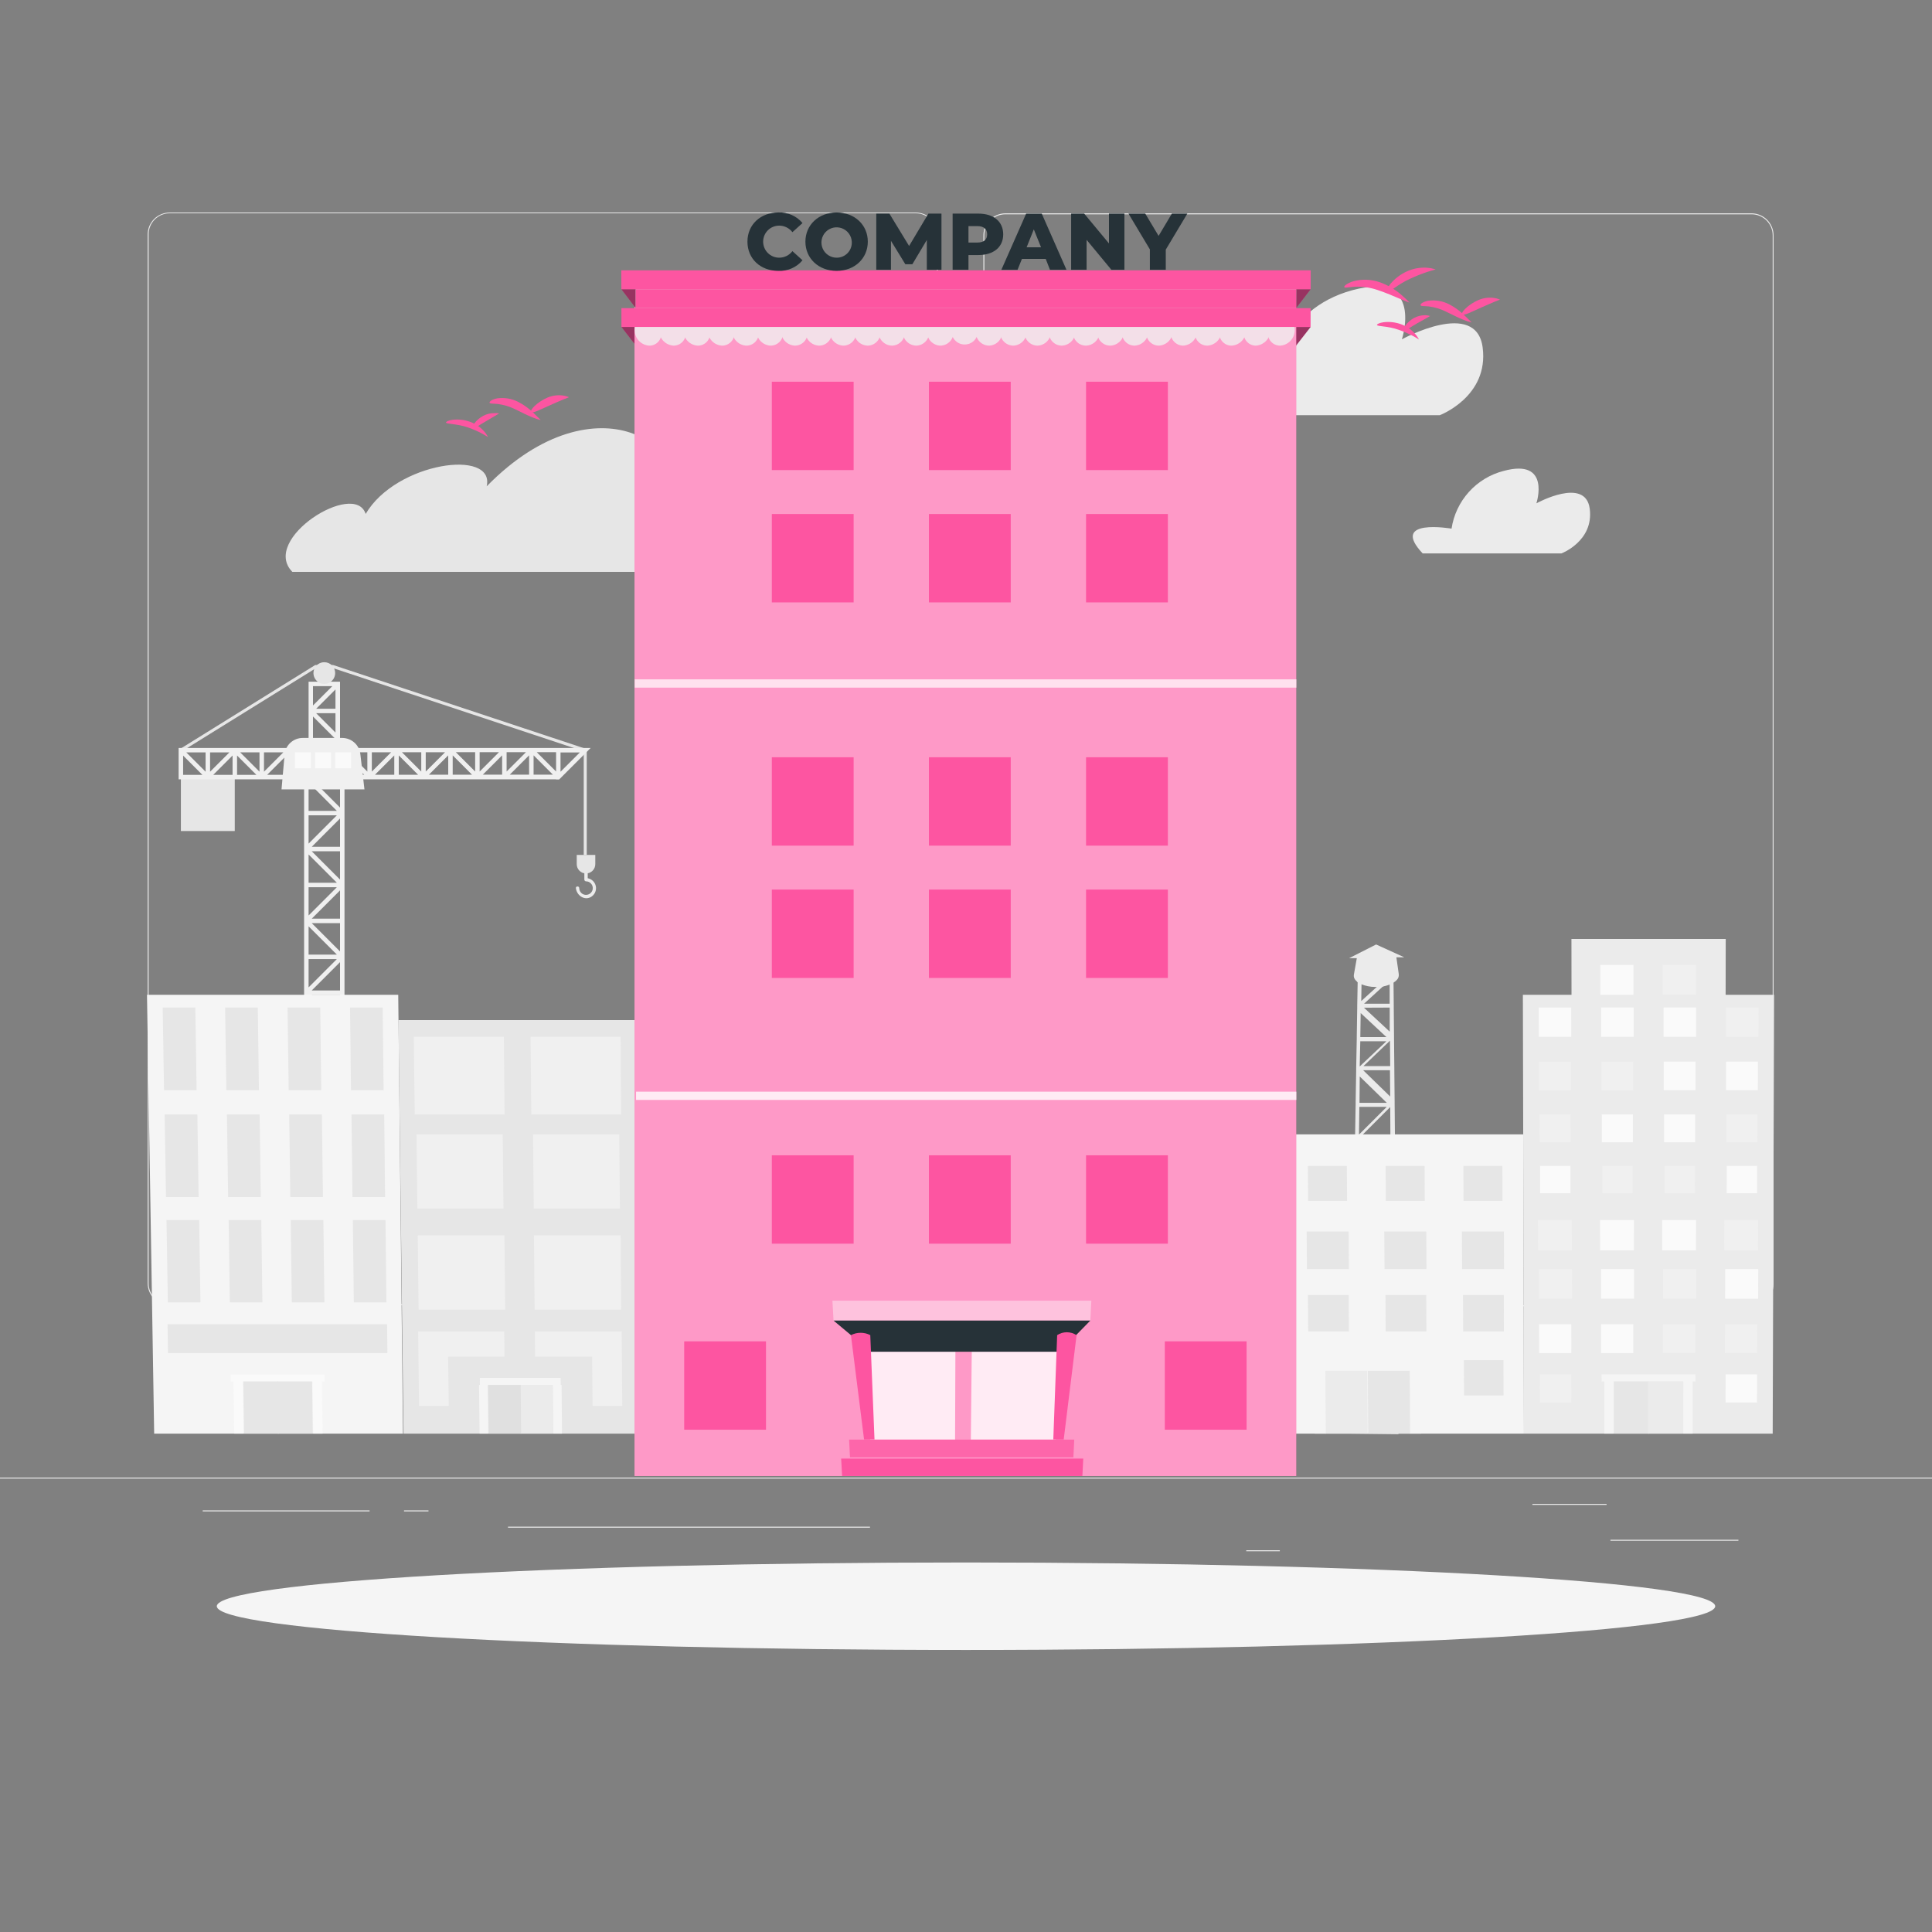 <svg width="114" height="114" viewBox="0 0 114 114" fill="none" xmlns="http://www.w3.org/2000/svg">
<rect x="0" y="0" width="114" height="114" fill="#808080" stroke="none"/>
<path d="M102.577 90.856H95.026V90.913H102.577V90.856Z" fill="#EBEBEB"/>
<path d="M75.518 91.476H73.537V91.533H75.518V91.476Z" fill="#EBEBEB"/>
<path d="M94.798 88.74H90.422V88.797H94.798V88.74Z" fill="#EBEBEB"/>
<path d="M21.808 89.123H11.961V89.18H21.808V89.123Z" fill="#EBEBEB"/>
<path d="M25.283 89.123H23.84V89.18H25.283V89.123Z" fill="#EBEBEB"/>
<path d="M51.334 90.085H29.975V90.142H51.334V90.085Z" fill="#EBEBEB"/>
<path d="M54.036 77.018H10.011C9.667 77.018 9.336 76.88 9.092 76.636C8.849 76.392 8.712 76.061 8.712 75.716V13.831C8.715 13.488 8.853 13.16 9.096 12.918C9.34 12.676 9.669 12.541 10.011 12.54H54.036C54.381 12.54 54.712 12.677 54.957 12.921C55.201 13.165 55.338 13.497 55.338 13.842V75.716C55.338 76.062 55.201 76.393 54.957 76.637C54.712 76.881 54.381 77.018 54.036 77.018ZM10.011 12.586C9.682 12.586 9.366 12.718 9.133 12.951C8.9 13.184 8.769 13.501 8.769 13.831V75.716C8.769 76.046 8.9 76.363 9.133 76.596C9.366 76.829 9.682 76.961 10.011 76.961H54.036C54.366 76.961 54.682 76.829 54.916 76.596C55.149 76.363 55.28 76.046 55.281 75.716V13.831C55.28 13.501 55.149 13.184 54.916 12.951C54.682 12.717 54.366 12.586 54.036 12.586H10.011Z" fill="#EBEBEB"/>
<path d="M103.355 77.078H59.328C58.983 77.077 58.652 76.94 58.408 76.696C58.164 76.452 58.027 76.121 58.026 75.776V13.89C58.027 13.545 58.164 13.214 58.408 12.97C58.652 12.726 58.983 12.588 59.328 12.588H103.355C103.699 12.589 104.029 12.727 104.272 12.971C104.515 13.215 104.652 13.545 104.652 13.89V75.776C104.652 76.12 104.515 76.451 104.272 76.695C104.029 76.939 103.699 77.076 103.355 77.078ZM59.328 12.645C58.998 12.645 58.682 12.777 58.448 13.01C58.215 13.243 58.084 13.56 58.083 13.89V75.776C58.084 76.106 58.215 76.422 58.448 76.655C58.682 76.889 58.998 77.02 59.328 77.021H103.355C103.685 77.02 104.001 76.889 104.234 76.655C104.468 76.422 104.599 76.106 104.6 75.776V13.89C104.599 13.56 104.468 13.243 104.234 13.01C104.001 12.777 103.685 12.645 103.355 12.645H59.328Z" fill="#EBEBEB"/>
<path d="M114 87.187H0V87.244H114V87.187Z" fill="#EBEBEB"/>
<path d="M17.25 33.744H37.928C40.577 33.744 41.216 30.037 38.714 29.166L38.616 29.134C41.384 26.826 35.313 21.965 28.717 28.696C29.232 26.453 23.368 27.264 21.576 30.326C20.937 28.315 15.347 31.808 17.25 33.744Z" fill="#E6E6E6"/>
<path d="M72.556 24.499H84.955C84.955 24.499 87.862 23.404 87.486 20.504C87.11 17.604 82.721 20.021 82.721 20.021C82.721 20.021 84.05 15.974 79.8 17.123C75.55 18.272 75.135 22.282 75.135 22.282C75.135 22.282 69.551 21.307 72.556 24.499Z" fill="#EBEBEB"/>
<path d="M83.947 32.656H92.132C92.132 32.656 94.052 31.934 93.804 30.018C93.555 28.103 90.657 29.699 90.657 29.699C90.657 29.699 91.535 27.029 88.728 27.786C87.937 27.988 87.223 28.419 86.676 29.025C86.128 29.631 85.772 30.385 85.65 31.193C85.65 31.193 81.964 30.552 83.947 32.656Z" fill="#EBEBEB"/>
<path d="M82.374 74.148L82.351 71.727V71.592L82.331 69.433V69.296L82.31 67.244V67.109L82.292 65.156V65.028L82.274 63.163V63.044L82.256 61.261V61.15L82.24 59.446V59.337L82.226 57.928C82.155 57.973 82.078 58.009 81.998 58.035V59.225H80.489L81.706 58.11C81.581 58.136 81.453 58.151 81.325 58.156L80.322 59.068L80.34 57.992C80.258 57.959 80.181 57.912 80.112 57.855L80.085 59.332V59.442L80.058 61.145V61.261L80.023 63.037V63.156L79.992 65.016V65.144L79.957 67.098V67.233L79.921 69.285V69.424L79.882 71.581V71.727L79.841 74.146L79.609 84.588L82.518 84.622L82.374 74.148ZM82.071 73.692L80.318 71.797H82.059L82.071 73.692ZM82.043 71.572H80.308L82.03 69.761L82.043 71.572ZM82.062 68.911L80.393 67.201H82.053L82.062 68.911ZM82.041 66.966H80.391L82.032 65.322L82.041 66.966ZM82.03 64.702L80.434 63.149H82.016L82.03 64.702ZM82.03 62.907H80.452L82.016 61.407L82.03 62.907ZM82.002 59.453V60.874L80.482 59.46L82.002 59.453ZM80.288 59.777L81.809 61.195H80.267L80.288 59.777ZM80.265 61.441H81.806L80.231 62.928L80.265 61.441ZM80.233 63.519L81.829 65.073H80.219L80.233 63.519ZM80.21 65.311H81.827L80.188 66.948L80.21 65.311ZM80.178 67.575L81.85 69.291H80.156L80.178 67.575ZM80.162 69.522H81.852L80.128 71.323L80.162 69.522ZM80.151 71.907L81.904 73.808H80.124L80.151 71.907Z" fill="#EBEBEB"/>
<path d="M82.201 57.67H82.085L82 57.593L81.316 58.231C81.443 58.225 81.57 58.21 81.695 58.186L81.98 57.926V58.101C82.059 58.074 82.136 58.038 82.208 57.994L82.201 57.67ZM80.09 57.684V57.939C80.159 57.995 80.236 58.041 80.318 58.076V57.684H80.09Z" fill="#EBEBEB"/>
<path d="M82.536 57.481C82.544 57.544 82.537 57.608 82.516 57.669C82.496 57.729 82.461 57.783 82.415 57.828L82.333 57.905C82.29 57.94 82.244 57.971 82.196 57.999C82.125 58.043 82.048 58.079 81.968 58.106C81.876 58.143 81.781 58.171 81.683 58.19C81.558 58.214 81.432 58.23 81.305 58.236H81.134C80.854 58.236 80.577 58.18 80.32 58.072C80.238 58.036 80.162 57.99 80.092 57.935L80.071 57.919L79.996 57.846C79.952 57.803 79.919 57.75 79.9 57.692C79.881 57.633 79.876 57.571 79.887 57.511L80.06 56.539H79.604L81.2 55.73L82.862 56.487H82.395L82.536 57.481Z" fill="#EBEBEB"/>
<path d="M89.859 58.699L89.921 84.593H91.8H102.721H104.6L104.682 58.699H89.859Z" fill="#EBEBEB"/>
<path d="M92.725 55.404L92.732 61.177H93.895H100.655H101.818L101.829 55.404H92.725Z" fill="#EBEBEB"/>
<path d="M92.714 61.177H90.794L90.792 59.449H92.712L92.714 61.177Z" fill="#FAFAFA"/>
<path d="M96.396 59.446H94.476V61.177H96.396V59.446Z" fill="#FAFAFA"/>
<path d="M100.081 59.446H98.161V61.177H100.081V59.446Z" fill="#FAFAFA"/>
<path d="M103.763 61.177H101.843L101.848 59.449H103.767L103.763 61.177Z" fill="#F0F0F0"/>
<path d="M92.689 64.33H90.815L90.81 62.643H92.687L92.689 64.33Z" fill="#F0F0F0"/>
<path d="M96.367 62.643H94.49V64.33H96.367V62.643Z" fill="#F0F0F0"/>
<path d="M100.046 62.643H98.17V64.33H100.046V62.643Z" fill="#FAFAFA"/>
<path d="M103.722 64.33H101.845L101.85 62.643H103.726L103.722 64.33Z" fill="#FAFAFA"/>
<path d="M92.673 67.404H90.842L90.838 65.757H92.671L92.673 67.404Z" fill="#F0F0F0"/>
<path d="M96.348 65.757H94.515V67.404H96.348V65.757Z" fill="#FAFAFA"/>
<path d="M100.021 65.757H98.188V67.404H100.021V65.757Z" fill="#FAFAFA"/>
<path d="M96.385 56.936H94.428V58.701H96.385V56.936Z" fill="#FAFAFA"/>
<path d="M100.074 56.936H98.115V58.701H100.074V56.936Z" fill="#F0F0F0"/>
<path d="M103.692 67.404H101.861L101.864 65.757H103.697L103.692 67.404Z" fill="#F0F0F0"/>
<path d="M92.668 70.406H90.879L90.874 68.799H92.666L92.668 70.406Z" fill="#FAFAFA"/>
<path d="M96.337 68.799H94.547V70.406H96.337V68.799Z" fill="#F0F0F0"/>
<path d="M100.008 70.406H98.218L98.22 68.799H100.01L100.008 70.406Z" fill="#F0F0F0"/>
<path d="M103.676 70.406H101.886L101.891 68.799H103.681L103.676 70.406Z" fill="#FAFAFA"/>
<path d="M92.748 73.781H90.753L90.749 71.991H92.746L92.748 73.781Z" fill="#F0F0F0"/>
<path d="M96.41 73.781H94.417L94.415 71.991H96.412L96.41 73.781Z" fill="#FAFAFA"/>
<path d="M100.074 73.781H98.079V71.991H100.076L100.074 73.781Z" fill="#FAFAFA"/>
<path d="M103.735 73.781H101.74L101.745 71.991H103.74L103.735 73.781Z" fill="#F0F0F0"/>
<path d="M92.76 76.631H90.81L90.806 74.884H92.757L92.76 76.631Z" fill="#F0F0F0"/>
<path d="M96.419 74.884H94.469V76.631H96.419V74.884Z" fill="#FAFAFA"/>
<path d="M100.083 74.884H98.133V76.631H100.083V74.884Z" fill="#F0F0F0"/>
<path d="M103.742 76.631H101.793L101.797 74.884H103.749L103.742 76.631Z" fill="#FAFAFA"/>
<path d="M92.719 79.839H90.817L90.815 78.138H92.716L92.719 79.839Z" fill="#FAFAFA"/>
<path d="M96.373 78.138H94.472V79.839H96.373V78.138Z" fill="#FAFAFA"/>
<path d="M100.028 78.138H98.127V79.839H100.028V78.138Z" fill="#F0F0F0"/>
<path d="M103.681 79.839H101.781L101.784 78.138H103.685L103.681 79.839Z" fill="#F0F0F0"/>
<path d="M92.719 82.755H90.863L90.86 81.097H92.716L92.719 82.755Z" fill="#F0F0F0"/>
<path d="M103.674 82.755H101.82L101.823 81.097H103.678L103.674 82.755Z" fill="#FAFAFA"/>
<path d="M100.037 81.097H94.497L94.508 81.514H94.661L94.663 84.593H95.217L95.215 81.514H99.328L99.324 84.593H99.878L99.882 81.514H100.049L100.037 81.097Z" fill="#F5F5F5"/>
<path d="M97.294 84.593H95.242V81.514H97.297L97.294 84.593Z" fill="#E6E6E6"/>
<path d="M99.299 84.593H97.244L97.247 81.514H99.303L99.299 84.593Z" fill="#EBEBEB"/>
<path d="M89.88 66.936L89.921 84.593H87.566H73.872H71.514L71.346 66.936H89.88Z" fill="#F5F5F5"/>
<path d="M86.357 70.86H88.656L88.649 68.799H86.35L86.357 70.86Z" fill="#E6E6E6"/>
<path d="M81.772 70.86H84.07L84.061 68.799H81.761L81.772 70.86Z" fill="#E6E6E6"/>
<path d="M77.187 70.86H79.485L79.472 68.799H77.173L77.187 70.86Z" fill="#E6E6E6"/>
<path d="M72.602 70.86H74.9L74.882 68.799H72.584L72.602 70.86Z" fill="#E6E6E6"/>
<path d="M86.271 74.884H88.747L88.74 72.666H86.261L86.271 74.884Z" fill="#E6E6E6"/>
<path d="M81.695 74.884H84.171L84.159 72.666H81.681L81.695 74.884Z" fill="#E6E6E6"/>
<path d="M77.116 74.884H79.593L79.579 72.666H77.1L77.116 74.884Z" fill="#E6E6E6"/>
<path d="M72.54 74.884H75.017L74.998 72.666H72.52L72.54 74.884Z" fill="#E6E6E6"/>
<path d="M86.335 78.564H88.738L88.733 76.414H86.328L86.335 78.564Z" fill="#E6E6E6"/>
<path d="M81.763 78.564H84.166L84.157 76.414H81.752L81.763 78.564Z" fill="#E6E6E6"/>
<path d="M77.192 78.564H79.595L79.581 76.414H77.176L77.192 78.564Z" fill="#E6E6E6"/>
<path d="M72.618 78.564H75.021L75.005 76.414H72.6L72.618 78.564Z" fill="#E6E6E6"/>
<path d="M86.387 82.342H88.717L88.713 80.258H86.378L86.387 82.342Z" fill="#E6E6E6"/>
<path d="M72.689 82.342H75.021L75.003 80.258H72.67L72.689 82.342Z" fill="#E6E6E6"/>
<path d="M77.082 80.258H84.294L84.296 80.888H83.836L83.854 84.593H83.186L83.168 80.888H78.22L78.245 84.593H77.579L77.552 80.888H77.089L77.082 80.258Z" fill="#F5F5F5"/>
<path d="M80.733 84.593H83.202L83.183 80.888H80.71L80.733 84.593Z" fill="#E6E6E6"/>
<path d="M78.229 84.593H80.698L80.678 80.888H78.204L78.229 84.593Z" fill="#EBEBEB"/>
<path d="M34.679 51.822V50.992C34.675 50.968 34.663 50.947 34.645 50.931C34.627 50.916 34.604 50.907 34.58 50.907C34.556 50.907 34.532 50.916 34.514 50.931C34.496 50.947 34.484 50.968 34.48 50.992V51.904C34.481 51.93 34.492 51.955 34.51 51.973C34.528 51.992 34.553 52.003 34.578 52.005C34.657 52.005 34.735 52.028 34.8 52.072C34.866 52.116 34.917 52.178 34.947 52.251C34.977 52.324 34.985 52.405 34.97 52.482C34.954 52.56 34.916 52.631 34.86 52.686C34.804 52.742 34.733 52.78 34.655 52.795C34.577 52.81 34.497 52.802 34.424 52.772C34.351 52.741 34.289 52.689 34.246 52.623C34.202 52.558 34.179 52.48 34.179 52.401C34.179 52.276 33.97 52.276 33.981 52.401C34.031 52.896 34.608 53.222 35 52.825C35.075 52.748 35.128 52.651 35.153 52.546C35.178 52.44 35.173 52.33 35.14 52.227C35.107 52.124 35.047 52.032 34.965 51.961C34.884 51.889 34.785 51.842 34.679 51.822Z" fill="#EBEBEB"/>
<path d="M20.064 45.855V47.652L18.169 45.757L18.076 45.851H17.944V62.951H20.328V45.851L20.064 45.855ZM18.208 58.901L19.877 60.571H18.208V58.901ZM18.208 54.658L19.877 56.327H18.208V54.658ZM18.208 50.418L19.877 52.087H18.208V50.418ZM18.208 46.175L19.877 47.846H18.208V46.175ZM19.877 48.108L18.208 49.779V48.108H19.877ZM20.064 48.295V49.966H18.395L20.064 48.295ZM19.877 52.351L18.208 54.02V52.351H19.877ZM20.064 52.538V54.207H18.395L20.064 52.538ZM19.877 56.592L18.208 58.263V56.592H19.877ZM20.064 56.772V58.443H18.395L20.064 56.772ZM19.877 60.828L18.208 62.497V60.828H19.877ZM18.395 62.7L20.064 61.022V62.7H18.395ZM20.064 60.383L18.395 58.715H20.064V60.383ZM20.064 56.14L18.395 54.471H20.064V56.14ZM20.064 51.9L18.395 50.231H20.064V51.9Z" fill="#F0F0F0"/>
<path d="M18.208 40.224V43.548H18.468V42.278L19.836 43.646L19.93 43.553H20.064V40.224H18.208ZM19.608 40.488L18.468 41.628V40.488H19.608ZM19.795 43.224L18.655 42.084H19.795V43.224ZM18.655 41.822L19.795 40.682V41.822H18.655Z" fill="#F0F0F0"/>
<path d="M13.853 45.855H10.673V49.036H13.853V45.855Z" fill="#E6E6E6"/>
<path d="M34.622 50.445H34.444V44.33L19.631 39.417H18.653L10.721 44.339L10.627 44.191L18.6 39.241H19.66L19.674 39.246L34.622 44.202V50.445Z" fill="#E6E6E6"/>
<path d="M32.809 45.994H32.992L34.852 44.134H10.54V45.987H32.809V45.994ZM33.074 44.398H34.214L33.074 45.538V44.398ZM10.805 45.723V44.583L11.945 45.723H10.805ZM12.132 45.536L10.992 44.396H12.132V45.536ZM12.396 44.396H13.536L12.396 45.536V44.396ZM13.723 45.721H12.583L13.723 44.581V45.721ZM13.988 45.721V44.581L15.128 45.721H13.988ZM15.312 45.534L14.172 44.394H15.312V45.534ZM15.577 44.394H16.717L15.577 45.534V44.394ZM16.904 45.718H15.764L16.904 44.578V45.718ZM17.168 45.718V44.578L18.308 45.718H17.168ZM18.495 45.532L17.355 44.392H18.495V45.532ZM18.76 44.392H19.9L18.76 45.532V44.392ZM20.084 45.716H18.945L20.084 44.576V45.716ZM20.349 45.716V44.576L21.489 45.716H20.349ZM21.676 45.529L20.536 44.389H21.676V45.529ZM21.94 44.389H23.08L21.94 45.529V44.389ZM23.265 45.714H22.125L23.265 44.574V45.714ZM23.53 45.714V44.574L24.67 45.714H23.53ZM24.857 45.527L23.717 44.387H24.857V45.527ZM25.121 44.387H26.261L25.121 45.527V44.387ZM26.448 45.712H25.308L26.448 44.572V45.712ZM26.712 45.712V44.572L27.852 45.712H26.712ZM28.037 45.525L26.897 44.385H28.037V45.525ZM28.302 44.385H29.442L28.302 45.525V44.385ZM29.629 45.709H28.489L29.629 44.569V45.709ZM29.893 44.385H31.033L29.893 45.525V44.385ZM31.22 45.709H30.08L31.22 44.569V45.709ZM31.485 45.709V44.569L32.624 45.709H31.485ZM31.672 44.385H32.812V45.525L31.672 44.385Z" fill="#F0F0F0"/>
<path d="M21.505 46.578H16.612L16.792 44.526C16.815 44.258 16.938 44.008 17.136 43.826C17.335 43.644 17.595 43.543 17.864 43.543H20.194C20.458 43.544 20.713 43.641 20.91 43.817C21.107 43.992 21.233 44.234 21.263 44.496L21.505 46.578Z" fill="#F0F0F0"/>
<path d="M18.34 44.392H17.401V45.331H18.34V44.392Z" fill="#FAFAFA"/>
<path d="M19.528 44.392H18.589V45.331H19.528V44.392Z" fill="#FAFAFA"/>
<path d="M20.716 44.392H19.777V45.331H20.716V44.392Z" fill="#FAFAFA"/>
<path d="M19.777 39.715C19.777 39.842 19.739 39.966 19.669 40.071C19.598 40.177 19.498 40.259 19.381 40.307C19.264 40.356 19.135 40.368 19.011 40.344C18.887 40.319 18.773 40.258 18.683 40.168C18.593 40.079 18.532 39.965 18.508 39.84C18.483 39.716 18.496 39.587 18.544 39.47C18.593 39.353 18.675 39.253 18.78 39.183C18.886 39.112 19.009 39.075 19.136 39.075C19.306 39.075 19.469 39.142 19.589 39.262C19.709 39.382 19.777 39.545 19.777 39.715Z" fill="#E6E6E6"/>
<path d="M34.578 51.539C34.507 51.539 34.435 51.525 34.369 51.498C34.303 51.47 34.242 51.43 34.192 51.379C34.141 51.328 34.1 51.268 34.073 51.202C34.045 51.135 34.031 51.064 34.031 50.992V50.445H35.126V50.992C35.126 51.064 35.111 51.135 35.084 51.202C35.056 51.268 35.016 51.328 34.965 51.379C34.915 51.43 34.854 51.47 34.788 51.498C34.721 51.525 34.65 51.539 34.578 51.539Z" fill="#E6E6E6"/>
<path d="M8.673 58.699L9.097 84.593H10.978H21.899H23.778L23.498 58.699H8.673Z" fill="#F5F5F5"/>
<path d="M9.599 59.449L9.651 62.6L9.665 63.464L9.679 64.33H11.601L11.587 63.464L11.576 62.6L11.525 59.449H9.599Z" fill="#E6E6E6"/>
<path d="M13.283 59.449L13.331 62.6L13.343 63.464L13.356 64.33H15.278L15.267 63.464L15.255 62.6L15.212 59.449H13.283Z" fill="#E6E6E6"/>
<path d="M16.968 59.449L17.011 62.6L17.023 63.464L17.034 64.33H18.956L18.947 63.464L18.935 62.6L18.897 59.449H16.968Z" fill="#E6E6E6"/>
<path d="M20.654 59.449L20.691 62.6L20.707 63.936L20.712 64.33H22.636L22.631 63.936L22.615 62.6L22.581 59.449H20.654Z" fill="#E6E6E6"/>
<path d="M9.715 65.757L9.768 68.906L9.781 69.77L9.795 70.634H11.719L11.708 69.77L11.694 68.906L11.646 65.757H9.715Z" fill="#E6E6E6"/>
<path d="M13.39 65.757L13.436 68.906L13.454 70.124L13.461 70.634H15.388L15.381 70.124L15.365 68.906L15.319 65.757H13.39Z" fill="#E6E6E6"/>
<path d="M17.064 65.757L17.107 68.906L17.118 69.77L17.13 70.634H19.056L19.045 69.77L19.033 68.906L18.995 65.757H17.064Z" fill="#E6E6E6"/>
<path d="M20.739 65.757L20.778 68.906L20.787 69.77L20.798 70.634H22.723L22.713 69.77L22.704 68.906L22.67 65.757H20.739Z" fill="#E6E6E6"/>
<path d="M9.825 71.991L9.875 75.126L9.891 75.988L9.904 76.847H11.826L11.813 75.988L11.799 75.126L11.753 71.991H9.825Z" fill="#E6E6E6"/>
<path d="M13.491 71.991L13.536 75.126L13.548 75.988L13.561 76.847H15.483L15.472 75.988L15.461 75.126L15.417 71.991H13.491Z" fill="#E6E6E6"/>
<path d="M17.155 71.991L17.196 75.126L17.207 75.988L17.219 76.847H19.143L19.131 75.988L19.12 75.126L19.081 71.991H17.155Z" fill="#E6E6E6"/>
<path d="M20.821 71.991L20.857 75.126L20.871 76.316L20.878 76.847H22.8L22.795 76.316L22.782 75.126L22.748 71.991H20.821Z" fill="#E6E6E6"/>
<path d="M21.888 78.138H20.937H19.157H17.253H15.472H13.571H9.886L9.913 79.839H13.596H15.495H17.276H19.177H20.958H21.909H22.859L22.841 78.138H21.888Z" fill="#E6E6E6"/>
<path d="M19.154 81.097H13.614L13.609 81.514H13.776L13.821 84.593H14.375L14.33 81.514H18.443L18.482 84.593H19.033L18.997 81.514H19.15L19.154 81.097Z" fill="#FAFAFA"/>
<path d="M16.453 84.593H14.4L14.355 81.514H16.411L16.453 84.593Z" fill="#E6E6E6"/>
<path d="M18.454 84.593H16.402L16.361 81.514H18.416L18.454 84.593Z" fill="#E6E6E6"/>
<path d="M37.479 60.192L37.645 84.593H35.873H25.584H23.812L23.509 60.192H37.479Z" fill="#E6E6E6"/>
<path d="M32.545 78.564H33.299H36.685L36.69 79.346L36.694 80.128L36.717 82.96H34.964L34.941 80.049H33.231H32.556H31.571L31.558 78.564H32.545Z" fill="#F0F0F0"/>
<path d="M25.864 78.564H26.539H29.754L29.77 80.049H26.443L26.478 82.96H24.724L24.692 80.128L24.679 78.997L24.672 78.564H25.864Z" fill="#F0F0F0"/>
<path d="M28.313 81.305H33.081L33.085 81.722H33.138L33.16 84.593H32.645L32.62 81.722H28.785L28.815 84.593H28.299L28.267 81.722H28.318L28.313 81.305Z" fill="#F5F5F5"/>
<path d="M30.709 84.593H32.624L32.599 81.722H30.682L30.709 84.593Z" fill="#EBEBEB"/>
<path d="M28.835 84.593H30.75L30.723 81.722H28.805L28.835 84.593Z" fill="#E0E0E0"/>
<path d="M31.307 61.177H36.621L36.653 65.757H31.35L31.307 61.177Z" fill="#F0F0F0"/>
<path d="M24.416 61.177H29.731L29.774 65.757H24.471L24.416 61.177Z" fill="#F0F0F0"/>
<path d="M31.455 66.936H36.542L36.576 71.314H31.494L31.455 66.936Z" fill="#F0F0F0"/>
<path d="M24.576 66.936H29.663L29.708 71.314H24.626L24.576 66.936Z" fill="#F0F0F0"/>
<path d="M31.507 72.889H36.624L36.656 77.278H31.546L31.507 72.889Z" fill="#F0F0F0"/>
<path d="M24.649 72.889H29.765L29.809 77.278H24.699L24.649 72.889Z" fill="#F0F0F0"/>
<path d="M57 97.358C81.415 97.358 101.207 96.203 101.207 94.777C101.207 93.352 81.415 92.196 57 92.196C32.585 92.196 12.793 93.352 12.793 94.777C12.793 96.203 32.585 97.358 57 97.358Z" fill="#F5F5F5"/>
<path d="M36.669 19.293L37.52 20.392H76.476L77.333 19.293H36.669Z" fill="#FD55A1"/>
<g opacity="0.4">
<path d="M36.669 19.293L37.52 20.392H76.476L77.333 19.293H36.669Z" fill="black"/>
</g>
<path d="M76.485 17.877H37.44V87.094H76.485V17.877Z" fill="#FD55A1"/>
<g opacity="0.4">
<path d="M76.485 17.877H37.44V87.094H76.485V17.877Z" fill="white"/>
</g>
<g opacity="0.8">
<path d="M39.022 19.581C39.037 19.681 39.031 19.784 39.002 19.881C38.974 19.979 38.925 20.07 38.859 20.147C38.793 20.224 38.711 20.286 38.619 20.329C38.527 20.372 38.426 20.394 38.325 20.395C38.106 20.386 37.898 20.299 37.738 20.15C37.578 20 37.477 19.798 37.454 19.581C37.438 19.479 37.444 19.376 37.472 19.277C37.5 19.179 37.549 19.087 37.615 19.01C37.682 18.932 37.764 18.869 37.857 18.826C37.95 18.783 38.051 18.76 38.154 18.76C38.373 18.769 38.581 18.857 38.741 19.008C38.901 19.159 39 19.362 39.022 19.581Z" fill="#F0F0F0"/>
<path d="M40.461 19.581C40.475 19.682 40.467 19.785 40.438 19.883C40.409 19.98 40.359 20.071 40.292 20.148C40.225 20.225 40.143 20.287 40.05 20.33C39.957 20.372 39.856 20.394 39.754 20.395C39.537 20.384 39.331 20.296 39.173 20.147C39.015 19.997 38.915 19.797 38.892 19.581C38.877 19.479 38.884 19.376 38.913 19.277C38.941 19.179 38.99 19.087 39.057 19.009C39.124 18.932 39.207 18.869 39.3 18.826C39.393 18.783 39.494 18.76 39.597 18.76C39.815 18.77 40.023 18.859 40.181 19.009C40.34 19.16 40.439 19.363 40.461 19.581Z" fill="#F0F0F0"/>
<path d="M41.897 19.581C41.91 19.682 41.902 19.785 41.872 19.883C41.843 19.981 41.793 20.071 41.725 20.148C41.658 20.225 41.575 20.287 41.482 20.329C41.389 20.372 41.288 20.394 41.186 20.395C40.968 20.387 40.761 20.299 40.603 20.15C40.446 20 40.348 19.797 40.329 19.581C40.315 19.479 40.323 19.375 40.352 19.277C40.381 19.178 40.431 19.087 40.498 19.009C40.566 18.931 40.649 18.869 40.742 18.826C40.836 18.783 40.937 18.761 41.04 18.76C41.259 18.768 41.467 18.856 41.625 19.007C41.782 19.159 41.88 19.363 41.897 19.581Z" fill="#F0F0F0"/>
<path d="M43.334 19.581C43.346 19.682 43.336 19.785 43.305 19.883C43.275 19.981 43.224 20.071 43.156 20.148C43.088 20.224 43.005 20.286 42.912 20.329C42.819 20.371 42.718 20.394 42.615 20.395C42.399 20.386 42.193 20.299 42.036 20.149C41.879 19.999 41.783 19.797 41.765 19.581C41.752 19.478 41.762 19.374 41.792 19.276C41.823 19.177 41.873 19.086 41.941 19.009C42.01 18.931 42.093 18.869 42.187 18.826C42.281 18.783 42.382 18.761 42.486 18.76C42.703 18.768 42.91 18.857 43.066 19.008C43.223 19.16 43.318 19.363 43.334 19.581Z" fill="#F0F0F0"/>
<path d="M44.772 19.581C44.783 19.683 44.773 19.786 44.741 19.884C44.71 19.981 44.658 20.071 44.59 20.148C44.522 20.225 44.438 20.286 44.345 20.329C44.251 20.371 44.15 20.394 44.047 20.395C43.831 20.387 43.625 20.299 43.47 20.149C43.314 19.999 43.219 19.796 43.204 19.581C43.192 19.478 43.202 19.374 43.233 19.276C43.264 19.177 43.315 19.086 43.383 19.009C43.452 18.931 43.536 18.869 43.63 18.826C43.724 18.783 43.825 18.761 43.929 18.76C44.146 18.767 44.353 18.856 44.509 19.007C44.665 19.159 44.759 19.363 44.772 19.581Z" fill="#F0F0F0"/>
<path d="M46.209 19.581C46.219 19.683 46.207 19.786 46.175 19.884C46.142 19.982 46.09 20.072 46.022 20.148C45.953 20.225 45.869 20.286 45.775 20.329C45.681 20.371 45.58 20.393 45.477 20.395C45.261 20.387 45.056 20.3 44.901 20.149C44.747 19.999 44.654 19.796 44.64 19.581C44.629 19.478 44.64 19.374 44.672 19.275C44.704 19.177 44.756 19.086 44.825 19.008C44.894 18.931 44.978 18.869 45.072 18.826C45.166 18.784 45.269 18.761 45.372 18.76C45.589 18.767 45.795 18.855 45.95 19.007C46.105 19.159 46.197 19.364 46.209 19.581Z" fill="#F0F0F0"/>
<path d="M47.652 19.581C47.661 19.683 47.648 19.787 47.615 19.885C47.582 19.982 47.529 20.072 47.46 20.149C47.391 20.225 47.306 20.286 47.212 20.329C47.118 20.371 47.016 20.393 46.913 20.395C46.698 20.387 46.493 20.3 46.34 20.149C46.186 19.998 46.095 19.796 46.083 19.581C46.073 19.477 46.085 19.373 46.117 19.275C46.149 19.176 46.202 19.085 46.271 19.008C46.34 18.931 46.425 18.869 46.519 18.826C46.614 18.784 46.716 18.761 46.82 18.76C47.036 18.767 47.242 18.855 47.396 19.008C47.55 19.16 47.642 19.364 47.652 19.581Z" fill="#F0F0F0"/>
<path d="M49.084 19.581C49.092 19.684 49.078 19.788 49.044 19.886C49.01 19.984 48.957 20.073 48.886 20.15C48.816 20.226 48.731 20.287 48.637 20.329C48.542 20.371 48.44 20.394 48.336 20.395C48.121 20.388 47.917 20.3 47.765 20.149C47.612 19.998 47.522 19.795 47.513 19.581C47.504 19.477 47.517 19.373 47.55 19.274C47.583 19.176 47.636 19.086 47.706 19.009C47.776 18.932 47.861 18.87 47.955 18.827C48.05 18.784 48.152 18.761 48.256 18.76C48.473 18.766 48.678 18.854 48.832 19.007C48.986 19.159 49.076 19.364 49.084 19.581Z" fill="#F0F0F0"/>
<path d="M50.52 19.581C50.527 19.684 50.513 19.788 50.478 19.885C50.444 19.983 50.39 20.072 50.32 20.148C50.25 20.225 50.165 20.286 50.07 20.328C49.976 20.37 49.874 20.393 49.77 20.395C49.556 20.388 49.352 20.301 49.2 20.149C49.048 19.998 48.959 19.795 48.952 19.581C48.944 19.477 48.957 19.372 48.992 19.273C49.026 19.175 49.08 19.084 49.15 19.008C49.221 18.93 49.306 18.869 49.401 18.826C49.497 18.784 49.6 18.761 49.704 18.76C49.919 18.766 50.124 18.855 50.276 19.008C50.428 19.16 50.515 19.365 50.52 19.581Z" fill="#F0F0F0"/>
<path d="M51.959 19.581C51.965 19.684 51.949 19.788 51.913 19.886C51.878 19.983 51.823 20.073 51.752 20.149C51.681 20.225 51.596 20.286 51.501 20.328C51.406 20.37 51.304 20.393 51.2 20.395C50.986 20.389 50.782 20.302 50.631 20.15C50.48 19.999 50.393 19.795 50.388 19.581C50.381 19.476 50.396 19.372 50.43 19.273C50.465 19.175 50.52 19.085 50.59 19.008C50.661 18.931 50.747 18.87 50.842 18.827C50.938 18.784 51.041 18.762 51.145 18.76C51.36 18.765 51.565 18.854 51.717 19.006C51.869 19.16 51.956 19.365 51.959 19.581Z" fill="#F0F0F0"/>
<path d="M53.395 19.581C53.4 19.684 53.384 19.788 53.347 19.886C53.311 19.983 53.256 20.073 53.185 20.148C53.114 20.224 53.028 20.285 52.933 20.328C52.838 20.37 52.736 20.393 52.632 20.395C52.418 20.389 52.216 20.301 52.066 20.149C51.916 19.997 51.83 19.794 51.827 19.581C51.821 19.476 51.836 19.371 51.872 19.273C51.907 19.174 51.962 19.084 52.034 19.008C52.105 18.931 52.191 18.869 52.287 18.827C52.383 18.784 52.486 18.762 52.59 18.76C52.805 18.765 53.009 18.854 53.159 19.007C53.309 19.16 53.394 19.366 53.395 19.581Z" fill="#F0F0F0"/>
<path d="M54.832 19.581C54.835 19.685 54.818 19.789 54.781 19.886C54.745 19.984 54.688 20.073 54.617 20.149C54.545 20.225 54.459 20.285 54.364 20.328C54.268 20.37 54.165 20.392 54.061 20.395C53.849 20.389 53.647 20.3 53.498 20.149C53.349 19.997 53.265 19.793 53.263 19.581C53.258 19.476 53.275 19.371 53.311 19.273C53.348 19.174 53.404 19.084 53.475 19.008C53.547 18.931 53.634 18.87 53.73 18.827C53.825 18.785 53.929 18.762 54.034 18.76C54.248 18.765 54.452 18.853 54.601 19.007C54.75 19.16 54.833 19.366 54.832 19.581Z" fill="#F0F0F0"/>
<path d="M56.27 19.581C56.273 19.685 56.255 19.789 56.218 19.887C56.18 19.985 56.123 20.074 56.051 20.149C55.979 20.225 55.892 20.286 55.796 20.328C55.701 20.37 55.597 20.392 55.493 20.395C55.281 20.39 55.079 20.302 54.931 20.149C54.783 19.997 54.7 19.793 54.702 19.581C54.698 19.476 54.715 19.371 54.753 19.272C54.79 19.174 54.846 19.084 54.919 19.008C54.991 18.931 55.078 18.87 55.174 18.827C55.27 18.785 55.374 18.762 55.479 18.76C55.693 18.765 55.895 18.854 56.043 19.008C56.191 19.162 56.273 19.367 56.27 19.581Z" fill="#F0F0F0"/>
<path d="M57.707 19.581C57.7 19.734 57.648 19.882 57.557 20.006C57.467 20.13 57.342 20.225 57.198 20.279C57.054 20.332 56.898 20.343 56.748 20.309C56.599 20.274 56.462 20.197 56.356 20.086C56.25 19.975 56.179 19.835 56.152 19.684C56.124 19.533 56.142 19.377 56.202 19.236C56.262 19.095 56.363 18.975 56.491 18.89C56.619 18.805 56.769 18.76 56.922 18.76C57.028 18.762 57.132 18.785 57.229 18.827C57.325 18.87 57.413 18.931 57.485 19.007C57.558 19.083 57.615 19.173 57.653 19.272C57.691 19.37 57.709 19.475 57.707 19.581Z" fill="#F0F0F0"/>
<path d="M59.143 19.581C59.145 19.793 59.063 19.997 58.916 20.149C58.768 20.302 58.566 20.39 58.354 20.395C58.25 20.392 58.147 20.37 58.051 20.328C57.955 20.286 57.868 20.225 57.796 20.149C57.724 20.074 57.667 19.985 57.63 19.887C57.592 19.789 57.574 19.685 57.577 19.581C57.573 19.367 57.654 19.161 57.802 19.007C57.95 18.854 58.152 18.765 58.366 18.76C58.471 18.762 58.575 18.785 58.671 18.827C58.767 18.87 58.854 18.931 58.926 19.008C58.999 19.084 59.055 19.174 59.092 19.272C59.13 19.371 59.147 19.476 59.143 19.581Z" fill="#F0F0F0"/>
<path d="M60.582 19.581C60.581 19.794 60.498 19.998 60.349 20.15C60.199 20.302 59.997 20.39 59.784 20.395C59.68 20.392 59.577 20.37 59.481 20.328C59.386 20.285 59.3 20.225 59.228 20.149C59.156 20.073 59.1 19.984 59.064 19.886C59.027 19.789 59.01 19.685 59.013 19.581C59.012 19.367 59.095 19.161 59.243 19.008C59.392 18.854 59.595 18.765 59.809 18.76C59.914 18.762 60.017 18.785 60.114 18.827C60.209 18.87 60.296 18.931 60.368 19.008C60.44 19.084 60.496 19.174 60.533 19.273C60.569 19.371 60.586 19.476 60.582 19.581Z" fill="#F0F0F0"/>
<path d="M62.016 19.581C62.013 19.794 61.928 19.997 61.778 20.149C61.629 20.301 61.426 20.389 61.213 20.395C61.109 20.392 61.007 20.37 60.911 20.328C60.816 20.285 60.731 20.224 60.659 20.149C60.588 20.073 60.532 19.984 60.496 19.886C60.46 19.788 60.443 19.685 60.447 19.581C60.449 19.366 60.533 19.16 60.683 19.007C60.834 18.854 61.038 18.765 61.252 18.76C61.357 18.762 61.46 18.785 61.555 18.828C61.651 18.87 61.737 18.932 61.808 19.008C61.879 19.085 61.935 19.175 61.97 19.273C62.006 19.372 62.022 19.476 62.016 19.581Z" fill="#F0F0F0"/>
<path d="M63.457 19.581C63.452 19.794 63.365 19.998 63.214 20.15C63.063 20.301 62.859 20.389 62.645 20.395C62.541 20.393 62.439 20.37 62.344 20.328C62.249 20.286 62.164 20.225 62.093 20.149C62.023 20.073 61.968 19.983 61.933 19.886C61.898 19.788 61.883 19.684 61.888 19.581C61.891 19.366 61.977 19.16 62.128 19.007C62.279 18.854 62.483 18.766 62.698 18.76C62.802 18.762 62.905 18.784 63.001 18.827C63.096 18.869 63.182 18.931 63.253 19.008C63.324 19.084 63.379 19.175 63.414 19.273C63.449 19.372 63.464 19.476 63.457 19.581Z" fill="#F0F0F0"/>
<path d="M64.893 19.581C64.886 19.796 64.796 20 64.643 20.152C64.489 20.303 64.284 20.39 64.068 20.395C63.964 20.393 63.862 20.37 63.768 20.328C63.673 20.286 63.588 20.225 63.518 20.149C63.447 20.073 63.393 19.983 63.358 19.885C63.324 19.788 63.309 19.684 63.316 19.581C63.321 19.365 63.408 19.16 63.56 19.008C63.712 18.855 63.917 18.766 64.132 18.76C64.237 18.76 64.341 18.782 64.437 18.824C64.534 18.866 64.62 18.927 64.692 19.004C64.763 19.081 64.818 19.172 64.853 19.271C64.887 19.37 64.901 19.476 64.893 19.581Z" fill="#F0F0F0"/>
<path d="M66.33 19.581C66.321 19.795 66.232 19.998 66.079 20.149C65.927 20.3 65.723 20.388 65.509 20.395C65.405 20.395 65.302 20.373 65.206 20.331C65.11 20.29 65.024 20.229 64.953 20.152C64.882 20.076 64.828 19.986 64.793 19.887C64.758 19.789 64.745 19.685 64.752 19.581C64.759 19.365 64.849 19.16 65.001 19.008C65.154 18.855 65.359 18.767 65.575 18.76C65.68 18.76 65.784 18.782 65.88 18.824C65.976 18.866 66.062 18.927 66.133 19.004C66.204 19.082 66.258 19.173 66.292 19.272C66.326 19.371 66.339 19.476 66.33 19.581Z" fill="#F0F0F0"/>
<path d="M67.768 19.581C67.757 19.796 67.666 19.998 67.512 20.149C67.358 20.3 67.154 20.387 66.939 20.395C66.835 20.393 66.734 20.371 66.639 20.329C66.545 20.286 66.461 20.225 66.392 20.149C66.322 20.072 66.27 19.982 66.237 19.885C66.204 19.787 66.191 19.683 66.2 19.581C66.209 19.364 66.299 19.159 66.454 19.007C66.607 18.855 66.813 18.767 67.03 18.76C67.133 18.761 67.236 18.784 67.33 18.827C67.424 18.87 67.509 18.932 67.578 19.009C67.648 19.086 67.701 19.177 67.733 19.275C67.766 19.373 67.778 19.477 67.768 19.581Z" fill="#F0F0F0"/>
<path d="M69.205 19.581C69.192 19.796 69.099 19.998 68.945 20.149C68.791 20.299 68.586 20.387 68.37 20.395C68.267 20.393 68.166 20.371 68.072 20.329C67.978 20.286 67.894 20.225 67.825 20.148C67.756 20.072 67.704 19.982 67.671 19.884C67.639 19.787 67.627 19.683 67.636 19.581C67.647 19.364 67.74 19.159 67.895 19.007C68.05 18.855 68.256 18.767 68.473 18.76C68.576 18.761 68.679 18.784 68.773 18.826C68.867 18.869 68.951 18.931 69.02 19.008C69.089 19.086 69.141 19.177 69.173 19.275C69.205 19.374 69.216 19.478 69.205 19.581Z" fill="#F0F0F0"/>
<path d="M70.641 19.581C70.627 19.796 70.533 19.999 70.377 20.149C70.222 20.3 70.016 20.387 69.8 20.395C69.698 20.392 69.598 20.368 69.506 20.325C69.414 20.282 69.331 20.22 69.264 20.144C69.197 20.068 69.146 19.978 69.115 19.881C69.084 19.784 69.074 19.682 69.084 19.581C69.097 19.363 69.191 19.159 69.347 19.007C69.503 18.856 69.71 18.767 69.928 18.76C70.03 18.762 70.131 18.786 70.223 18.83C70.316 18.873 70.398 18.936 70.465 19.013C70.533 19.09 70.583 19.18 70.613 19.278C70.643 19.376 70.653 19.479 70.641 19.581Z" fill="#F0F0F0"/>
<path d="M72.08 19.581C72.063 19.797 71.967 19.999 71.811 20.149C71.654 20.299 71.448 20.386 71.232 20.395C71.129 20.394 71.028 20.372 70.934 20.329C70.841 20.287 70.758 20.225 70.69 20.149C70.622 20.072 70.571 19.982 70.54 19.884C70.509 19.786 70.499 19.683 70.511 19.581C70.526 19.363 70.621 19.159 70.778 19.008C70.934 18.856 71.142 18.768 71.359 18.76C71.463 18.761 71.564 18.783 71.658 18.826C71.752 18.869 71.835 18.931 71.903 19.009C71.972 19.086 72.022 19.177 72.053 19.276C72.083 19.374 72.093 19.478 72.08 19.581Z" fill="#F0F0F0"/>
<path d="M73.516 19.581C73.497 19.797 73.4 19.999 73.242 20.149C73.085 20.299 72.878 20.386 72.661 20.395C72.559 20.394 72.458 20.371 72.365 20.329C72.272 20.286 72.189 20.224 72.122 20.148C72.055 20.071 72.004 19.98 71.974 19.883C71.944 19.785 71.935 19.682 71.948 19.581C71.965 19.363 72.062 19.159 72.22 19.008C72.377 18.857 72.585 18.769 72.803 18.76C72.906 18.761 73.007 18.783 73.101 18.826C73.194 18.869 73.277 18.931 73.345 19.009C73.412 19.087 73.463 19.178 73.492 19.276C73.522 19.375 73.53 19.479 73.516 19.581Z" fill="#F0F0F0"/>
<path d="M74.955 19.581C74.932 19.796 74.834 19.995 74.677 20.145C74.52 20.294 74.316 20.382 74.1 20.395C73.998 20.394 73.897 20.372 73.804 20.33C73.711 20.287 73.629 20.225 73.562 20.148C73.495 20.071 73.445 19.98 73.416 19.883C73.387 19.785 73.379 19.682 73.393 19.581C73.415 19.363 73.514 19.161 73.672 19.01C73.83 18.86 74.037 18.771 74.255 18.76C74.357 18.761 74.458 18.785 74.55 18.828C74.642 18.872 74.724 18.934 74.791 19.012C74.857 19.09 74.906 19.18 74.934 19.279C74.963 19.377 74.97 19.48 74.955 19.581Z" fill="#F0F0F0"/>
<path d="M76.391 19.581C76.368 19.798 76.268 20 76.108 20.149C75.949 20.298 75.741 20.386 75.523 20.395C75.421 20.394 75.32 20.372 75.228 20.329C75.136 20.286 75.054 20.224 74.987 20.147C74.921 20.07 74.872 19.979 74.844 19.882C74.815 19.784 74.808 19.681 74.823 19.581C74.844 19.362 74.944 19.159 75.104 19.008C75.263 18.857 75.472 18.769 75.691 18.76C75.794 18.76 75.895 18.783 75.988 18.826C76.081 18.869 76.163 18.932 76.23 19.01C76.296 19.087 76.345 19.179 76.373 19.277C76.401 19.376 76.407 19.479 76.391 19.581Z" fill="#F0F0F0"/>
</g>
<path d="M36.667 18.181H77.335L77.333 19.293H36.669L36.667 18.181Z" fill="#FD55A1"/>
<path d="M36.665 17.068L37.513 18.181H76.48L77.338 17.068H36.665Z" fill="#FD55A1"/>
<g opacity="0.4">
<path d="M36.665 17.068L37.513 18.181H76.48L77.338 17.068H36.665Z" fill="black"/>
</g>
<path d="M36.66 15.951H77.34L77.338 17.068H36.665L36.66 15.951Z" fill="#FD55A1"/>
<g opacity="0.8">
<path d="M37.511 17.068H76.483L76.48 18.181H37.513L37.511 17.068Z" fill="white"/>
</g>
<g opacity="0.7">
<path d="M76.494 40.085H37.451V40.575H76.494V40.085Z" fill="white"/>
</g>
<g opacity="0.8">
<path d="M76.492 64.415H37.531V64.903H76.492V64.415Z" fill="white"/>
</g>
<path d="M50.37 22.524H45.543V27.738H50.37V22.524Z" fill="#FD55A1"/>
<path d="M59.64 22.524H54.813V27.738H59.64V22.524Z" fill="#FD55A1"/>
<path d="M68.911 22.524H64.084V27.738H68.911V22.524Z" fill="#FD55A1"/>
<path d="M50.37 30.331H45.543V35.545H50.37V30.331Z" fill="#FD55A1"/>
<path d="M59.64 30.331H54.813V35.545H59.64V30.331Z" fill="#FD55A1"/>
<path d="M68.911 30.331H64.084V35.545H68.911V30.331Z" fill="#FD55A1"/>
<path d="M50.37 68.17H45.543V73.384H50.37V68.17Z" fill="#FD55A1"/>
<path d="M59.64 68.17H54.813V73.384H59.64V68.17Z" fill="#FD55A1"/>
<path d="M68.911 68.17H64.084V73.384H68.911V68.17Z" fill="#FD55A1"/>
<path d="M45.199 79.148H40.372V84.362H45.199V79.148Z" fill="#FD55A1"/>
<path d="M73.557 79.148H68.731V84.362H73.557V79.148Z" fill="#FD55A1"/>
<path d="M50.37 44.683H45.543V49.898H50.37V44.683Z" fill="#FD55A1"/>
<path d="M59.64 44.683H54.813V49.898H59.64V44.683Z" fill="#FD55A1"/>
<path d="M68.911 44.683H64.084V49.898H68.911V44.683Z" fill="#FD55A1"/>
<path d="M50.37 52.49H45.543V57.705H50.37V52.49Z" fill="#FD55A1"/>
<path d="M59.64 52.49H54.813V57.705H59.64V52.49Z" fill="#FD55A1"/>
<path d="M68.911 52.49H64.084V57.705H68.911V52.49Z" fill="#FD55A1"/>
<g opacity="0.8">
<path d="M51.38 79.759H56.375L56.355 84.946H51.346L51.38 79.759Z" fill="white"/>
</g>
<g opacity="0.8">
<path d="M57.34 79.759H62.54L62.294 84.946H57.285L57.34 79.759Z" fill="white"/>
</g>
<path d="M63.336 85.99H50.155L50.103 84.946H63.386L63.336 85.99Z" fill="#FD55A1"/>
<g opacity="0.1">
<path d="M63.336 85.99H50.155L50.103 84.946H63.386L63.336 85.99Z" fill="white"/>
</g>
<path d="M63.867 87.094H49.69L49.633 86.065H63.92L63.867 87.094Z" fill="#FD55A1"/>
<g opacity="0.4">
<path d="M64.337 77.921H49.184L49.118 76.747H64.396L64.337 77.921Z" fill="white"/>
</g>
<path d="M49.184 77.921L51.38 79.759H62.54L64.337 77.921H49.184Z" fill="#263238"/>
<path d="M50.21 78.781L50.985 84.937H51.601L51.352 78.781C51.176 78.69 50.981 78.643 50.782 78.643C50.584 78.643 50.389 78.69 50.212 78.781H50.21Z" fill="#FD55A1"/>
<path d="M63.525 78.781L62.766 84.937H62.151L62.379 78.781C62.548 78.67 62.746 78.611 62.949 78.611C63.151 78.611 63.349 78.67 63.519 78.781H63.525Z" fill="#FD55A1"/>
<path d="M44.104 14.259C44.104 13.251 44.877 12.538 45.928 12.538C46.198 12.525 46.467 12.575 46.714 12.683C46.961 12.791 47.18 12.955 47.353 13.162L46.758 13.7C46.666 13.58 46.548 13.483 46.412 13.416C46.277 13.349 46.127 13.313 45.976 13.313C45.725 13.313 45.485 13.413 45.307 13.59C45.13 13.768 45.03 14.008 45.03 14.259C45.03 14.51 45.13 14.751 45.307 14.928C45.485 15.106 45.725 15.205 45.976 15.205C46.128 15.205 46.277 15.17 46.413 15.103C46.548 15.036 46.667 14.938 46.758 14.818L47.353 15.358C47.18 15.565 46.961 15.729 46.714 15.837C46.467 15.945 46.198 15.995 45.928 15.983C44.877 15.983 44.104 15.276 44.104 14.259Z" fill="#263238"/>
<path d="M47.524 14.259C47.524 13.267 48.306 12.538 49.367 12.538C50.427 12.538 51.206 13.267 51.206 14.259C51.206 15.251 50.427 15.983 49.367 15.983C48.306 15.983 47.524 15.253 47.524 14.259ZM50.26 14.259C50.251 14.084 50.19 13.916 50.085 13.775C49.981 13.635 49.838 13.528 49.673 13.468C49.509 13.408 49.33 13.397 49.16 13.437C48.989 13.477 48.834 13.567 48.714 13.694C48.594 13.821 48.514 13.981 48.483 14.153C48.453 14.326 48.474 14.504 48.543 14.664C48.612 14.825 48.727 14.962 48.874 15.058C49.02 15.154 49.191 15.206 49.367 15.205C49.489 15.207 49.61 15.182 49.722 15.135C49.835 15.087 49.936 15.016 50.02 14.928C50.104 14.839 50.169 14.733 50.21 14.618C50.251 14.503 50.269 14.381 50.26 14.259Z" fill="#263238"/>
<path d="M54.688 15.917V14.161L53.835 15.591H53.42L52.572 14.209V15.917H51.706V12.604H52.479L53.642 14.514L54.782 12.604H55.552V15.917H54.688Z" fill="#263238"/>
<path d="M59.196 13.831C59.196 14.581 58.628 15.05 57.725 15.05H57.146V15.917H56.211V12.604H57.725C58.628 12.604 59.196 13.071 59.196 13.831ZM58.249 13.831C58.249 13.523 58.056 13.342 57.668 13.342H57.146V14.312H57.668C58.056 14.312 58.249 14.136 58.249 13.831Z" fill="#263238"/>
<path d="M61.704 15.276H60.301L60.041 15.921H59.086L60.548 12.608H61.471L62.928 15.917H61.954L61.704 15.276ZM61.428 14.592L61.001 13.534L60.577 14.592H61.428Z" fill="#263238"/>
<path d="M66.348 12.604V15.917H65.577L64.116 14.152V15.917H63.204V12.604H63.974L65.436 14.364V12.604H66.348Z" fill="#263238"/>
<path d="M68.788 14.729V15.917H67.85V14.715L66.587 12.604H67.577L68.364 13.919L69.148 12.604H70.06L68.788 14.729Z" fill="#263238"/>
<path d="M37.511 17.068H76.483L76.48 18.181H37.513L37.511 17.068Z" fill="#FD55A1"/>
<path d="M86.834 19.027C86.671 18.988 86.511 18.937 86.357 18.872C86.07 18.76 85.703 18.571 85.318 18.386C84.998 18.227 84.654 18.124 84.301 18.08C84.029 18.051 83.845 18.08 83.82 18.01C83.795 17.939 83.954 17.807 84.276 17.745C84.7 17.688 85.132 17.762 85.514 17.957C85.871 18.144 86.196 18.385 86.478 18.673C86.702 18.885 86.834 19.027 86.834 19.027Z" fill="#FD55A1"/>
<path d="M88.507 17.679L88.163 17.814C87.958 17.898 87.707 18.017 87.411 18.142C86.834 18.397 86.341 18.662 86.271 18.546C86.234 18.493 86.309 18.363 86.476 18.203C86.697 17.994 86.953 17.826 87.233 17.706C87.52 17.582 87.835 17.538 88.145 17.579C88.239 17.591 88.331 17.613 88.421 17.645L88.507 17.679Z" fill="#FD55A1"/>
<path d="M83.728 20.032L83.635 19.975C83.576 19.936 83.487 19.886 83.38 19.829C83.109 19.683 82.827 19.561 82.536 19.462C81.866 19.22 81.266 19.275 81.248 19.172C81.248 19.127 81.385 19.049 81.644 19.013C81.985 18.973 82.329 19.012 82.652 19.125C82.976 19.238 83.264 19.433 83.491 19.69C83.56 19.766 83.621 19.848 83.674 19.936L83.728 20.032Z" fill="#FD55A1"/>
<path d="M84.387 18.646L84.146 18.785L83.61 19.084C83.206 19.311 82.894 19.565 82.816 19.496C82.782 19.462 82.816 19.355 82.919 19.216C83.058 19.029 83.235 18.873 83.439 18.76C83.644 18.651 83.873 18.596 84.105 18.6C84.2 18.603 84.295 18.619 84.387 18.646Z" fill="#FD55A1"/>
<path d="M83.172 17.857C83.172 17.857 82.944 17.777 82.598 17.629C82.251 17.481 81.784 17.276 81.271 17.107C80.839 16.961 80.383 16.898 79.928 16.92C79.577 16.94 79.353 17.009 79.321 16.945C79.289 16.881 79.474 16.717 79.866 16.592C80.379 16.459 80.919 16.481 81.419 16.655C81.9 16.825 82.343 17.088 82.723 17.428C82.881 17.563 83.031 17.706 83.172 17.857Z" fill="#FD55A1"/>
<path d="M84.713 15.898L84.586 15.935C84.501 15.955 84.385 15.992 84.246 16.035C83.897 16.151 83.554 16.286 83.22 16.441C82.44 16.79 81.939 17.308 81.832 17.225C81.781 17.187 81.845 16.997 82.043 16.751C82.31 16.434 82.644 16.181 83.022 16.01C83.399 15.84 83.813 15.768 84.225 15.8C84.349 15.809 84.471 15.83 84.59 15.862L84.713 15.898Z" fill="#FD55A1"/>
<path d="M31.904 24.786C31.741 24.746 31.582 24.695 31.427 24.631C31.14 24.519 30.771 24.33 30.388 24.143C30.067 23.985 29.723 23.882 29.369 23.837C29.097 23.808 28.913 23.837 28.888 23.767C28.863 23.696 29.022 23.564 29.344 23.505C29.768 23.446 30.201 23.52 30.582 23.716C30.939 23.901 31.265 24.142 31.546 24.43C31.772 24.642 31.904 24.786 31.904 24.786Z" fill="#FD55A1"/>
<path d="M33.578 23.438L33.231 23.573C33.026 23.655 32.775 23.773 32.479 23.901C31.902 24.154 31.412 24.419 31.339 24.305C31.3 24.25 31.377 24.122 31.541 23.96C31.763 23.752 32.019 23.584 32.298 23.463C32.586 23.341 32.901 23.297 33.211 23.336C33.304 23.349 33.395 23.371 33.484 23.402C33.516 23.412 33.547 23.424 33.578 23.438Z" fill="#FD55A1"/>
<path d="M28.799 25.789L28.703 25.732C28.644 25.693 28.557 25.643 28.45 25.586C28.179 25.441 27.897 25.318 27.606 25.219C26.936 24.991 26.334 25.032 26.316 24.93C26.316 24.884 26.455 24.806 26.712 24.77C27.053 24.73 27.399 24.769 27.723 24.884C28.046 24.997 28.335 25.191 28.562 25.447C28.63 25.523 28.69 25.605 28.742 25.693L28.799 25.789Z" fill="#FD55A1"/>
<path d="M29.455 24.396L29.216 24.535L28.68 24.852C28.274 25.08 27.964 25.333 27.887 25.262C27.85 25.23 27.887 25.123 27.989 24.982C28.129 24.799 28.306 24.648 28.509 24.54C28.713 24.43 28.941 24.374 29.173 24.378C29.267 24.372 29.362 24.378 29.455 24.396Z" fill="#FD55A1"/>
</svg>
